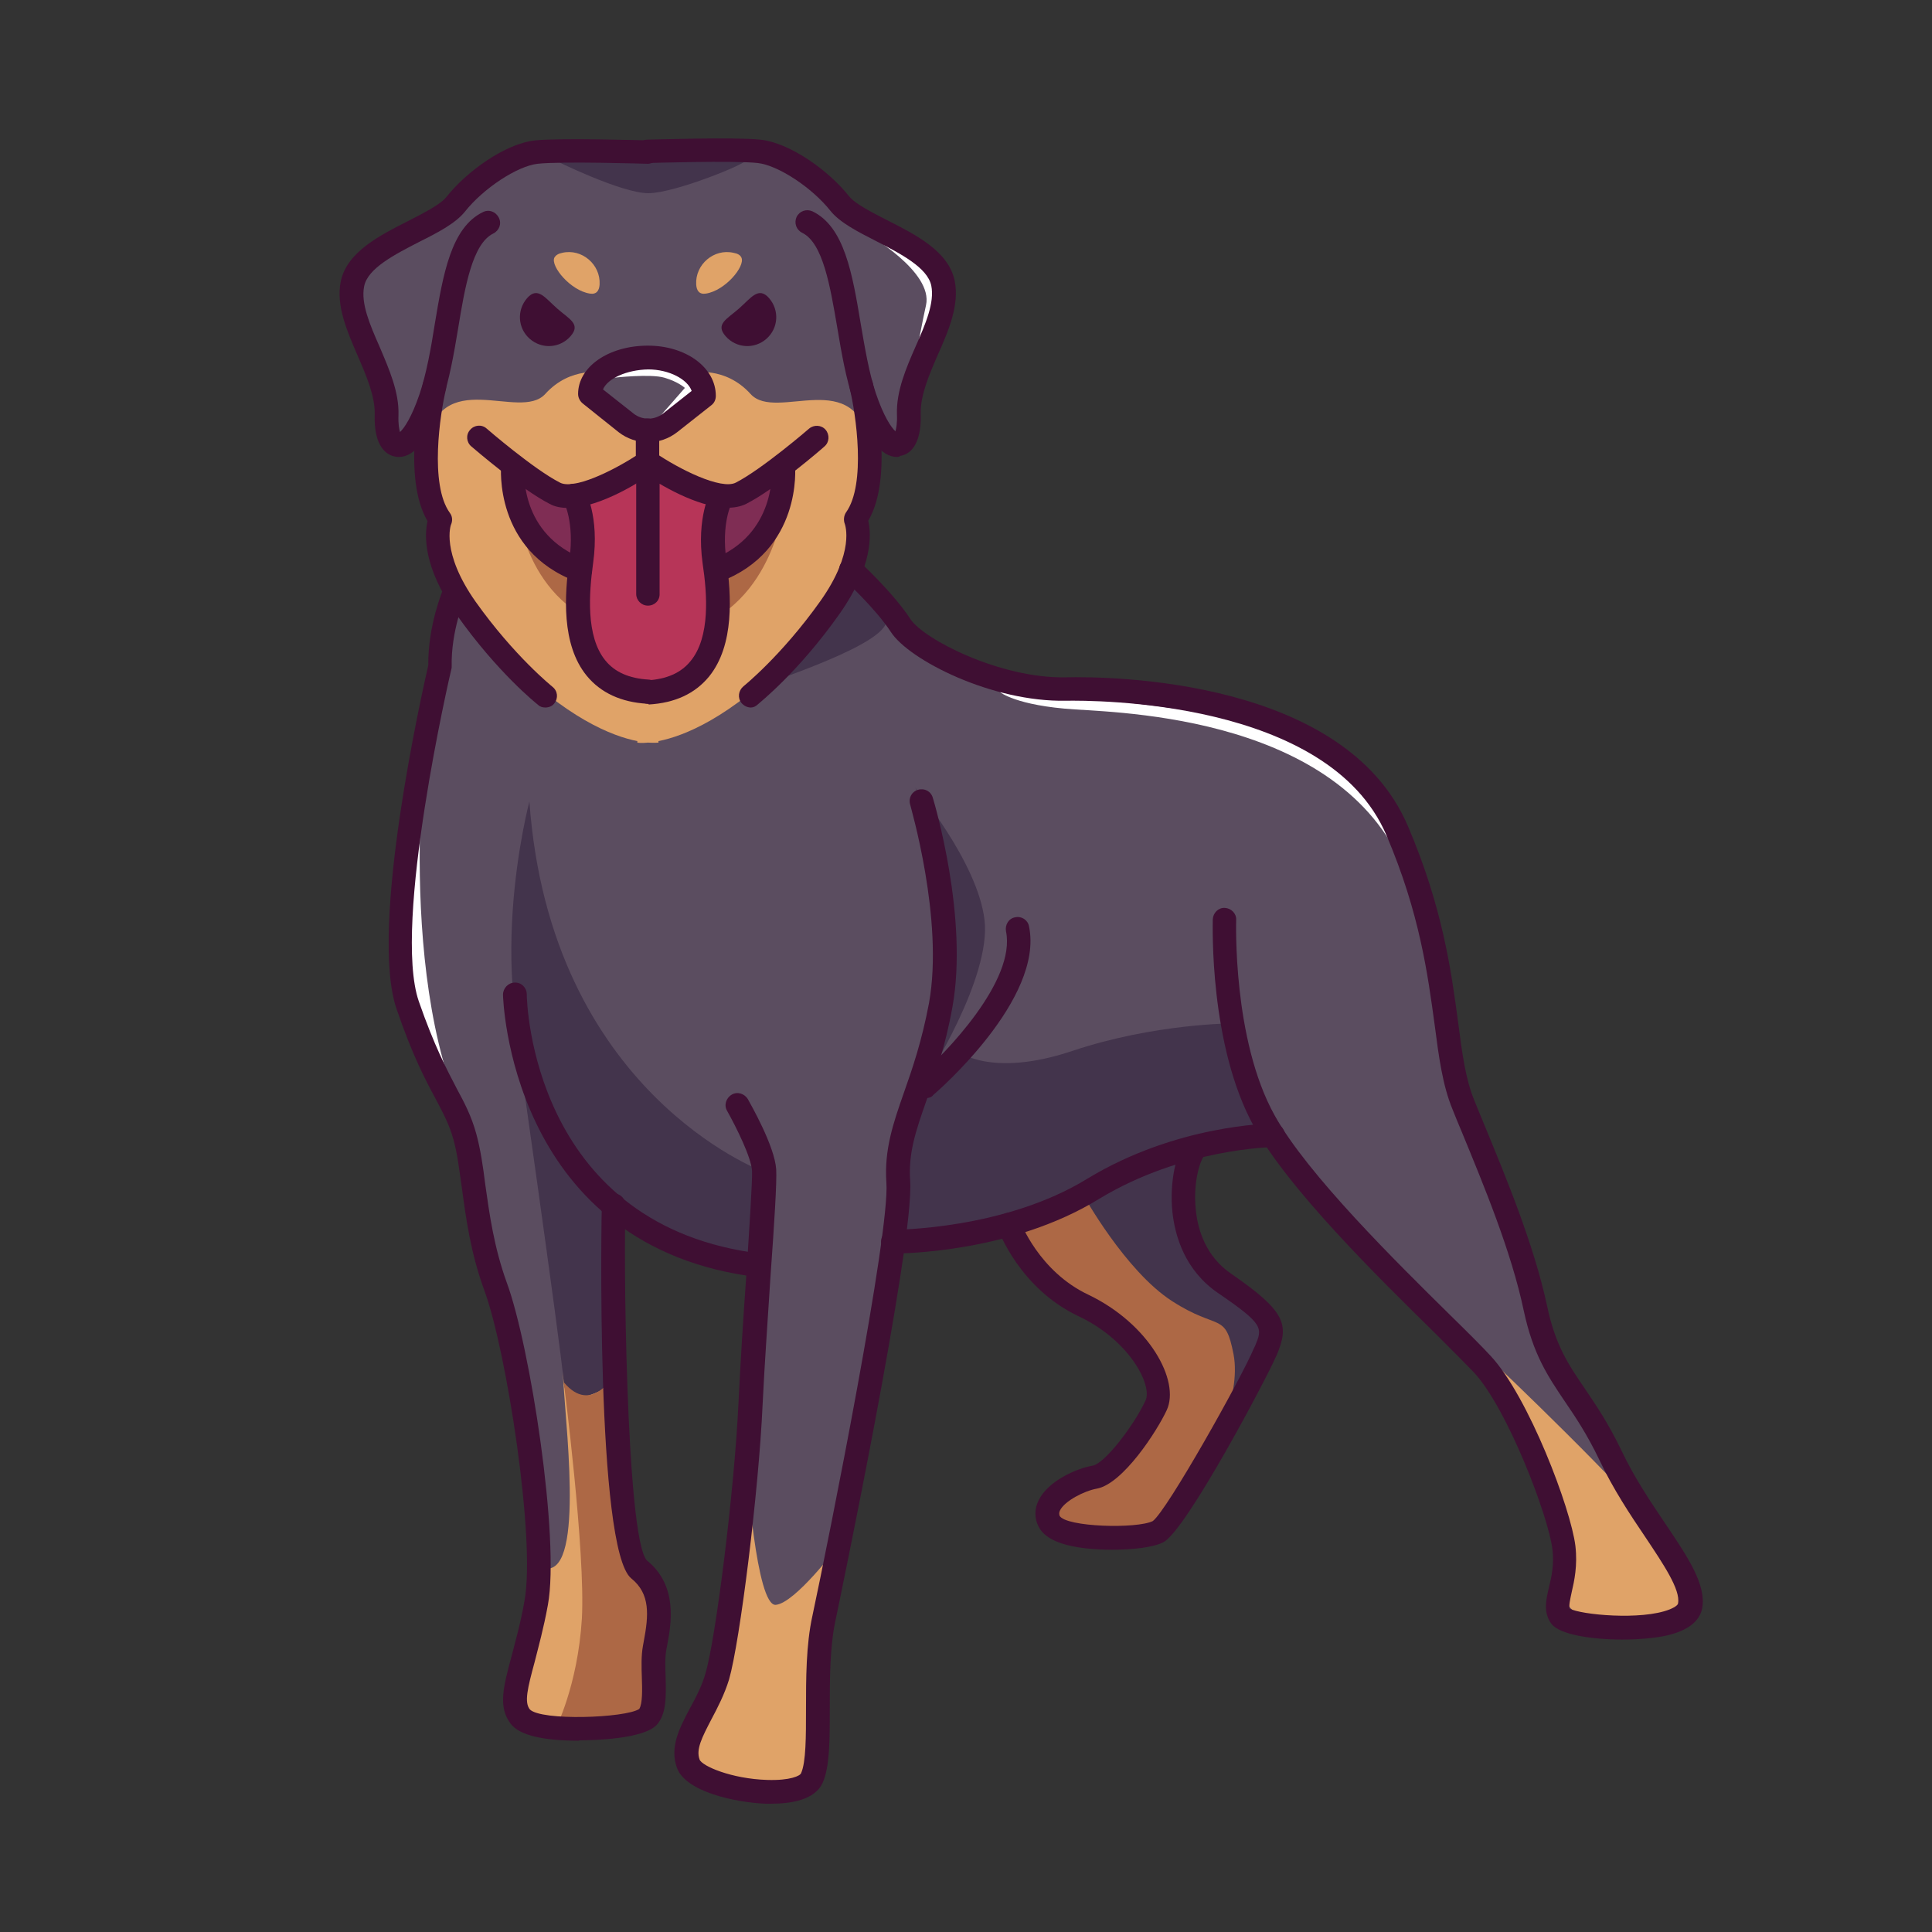 <svg id="Layer_1" enable-background="new 0 0 512 512" height="512" viewBox="0 0 512 512" width="512" xmlns="http://www.w3.org/2000/svg"><rect x="0" y="0" width="512" height="512" fill="#333333" stroke="none"/><g><g><g><g><path d="m426.9 385.8c-8.6-18-16-20.7-19.9-39-3.9-18.4-12.9-38.7-19.1-53.9s-2.7-37.9-17.6-72.6c-14.8-34.8-69.9-37.9-87.9-37.5-10.7.2-22.7-3.4-31.5-7.9-5.9-3-10.5-6.3-12.2-8.9-3.7-5.6-10.6-12.4-12.6-14.2l-.5-.6c3.4-8.7 1.2-13.3 1.2-13.3 7.5-10.3 1.5-35.3 1.5-35.3.3 1 .6 2 .9 2.9 5.5 16.3 12.1 15.9 11.8 4.5s11.1-24.2 9-34.6-22.2-14.5-27.3-21.1c-5.2-6.6-14.9-13.2-21.5-13.8-6.6-.7-29.4 0-29.4 0s-22.8-.7-29.4 0-16.3 7.3-21.5 13.8c-5.2 6.6-25.3 10.7-27.3 21.1-2.1 10.4 9.3 23.2 9 34.6s6.2 11.8 11.8-4.5c.3-.9.6-1.9.9-2.9s-5.9 25 1.5 35.3c0 0-3.1 6.9 4.2 19.4l-.7.3s-3.9 9-3.7 19.2c0 0-15.9 68.3-8.6 89.7 7.4 21.5 12.4 25 15.2 34.8 2.8 9.9 2.4 23.9 8.2 39.8 5.8 15.8 13.9 66.5 10.8 83.8-3.2 17.2-8.1 25.3-4.2 30.3 3.9 4.9 31.1 3.5 33.9 0s.6-12.3 1.7-18.3 3.2-14.8-4.2-20.8-7-91.9-6.7-96.4h.1c8.8 7.3 20.5 13.2 36.1 15.5l2.3-.4c-.8 11.8-1.8 25.8-2.3 37.4-1.1 23.2-6 62.6-8.8 72.1s-10.2 16.5-7.7 23.2 29.6 10.9 32.7 3.9c3.2-7 0-27.6 3.2-42.3 2.5-11.8 14.4-69.9 18.4-99.9s14.3.1 30.7-4.5 5.1 14.4 19.7 21.4 22.1 20.4 19.3 26.5-11.1 18.1-16.3 19c-5.1.9-14.9 6-12.1 11.6s24.4 5.1 28.9 2.8 25.5-40.9 28.3-47.4 4.1-8.3-10.7-18.5c-11.6-8-12.4-25.8-10.5-35.2 4-1.1 7.8-1.9 11.1-2.5l12.5-1.3c13.6 21.1 46.6 51 55.4 60.6 9.4 10.2 20.4 39.2 21.6 48.6s-3.5 14.8-.8 18.4c2.7 3.5 32.7 5.3 34.3-2.9 1.4-8.4-12.6-22.1-21.2-40z" fill="#5b4d60"/></g></g></g><g><g><g><path d="m331.9 346.1c-1.3-1-15.9-8.9-17.9-24.1-1-7.4-.1-13.5 1-17.7 10.9-2.3 22.5-3.4 22.5-3.4l-10.6-29.7s-20.9 0-42.7 7.3-30.5 0-30.5 0l-14.2 12.7-3 37.8s0 0 8.9-.5c5.4-.3 20.8-5.2 34.1-10.4l13.3 29.2 29.8 27.5s8.9-9.9 13.3-18.2c4.4-8.2-2.7-9.5-4-10.5z" fill="#43344c"/></g></g></g><g><g><g><path d="m230.5 118.5c-3.4-22.1-24.8-6.5-31.6-14.1-6.8-7.5-15.4-5.6-15.4-5.6 1.3 8.3-2.5 13.5-11.8 15.3-10-2.7-14.8-7.4-11.8-15.3 0 0-8.6-1.9-15.4 5.6s-28.2-8.1-31.6 14.1l3.8 19.1s-8.1 10.7 17.1 36.3c16.3 16.5 28.5 21.2 35.1 22.5v.4s1 .2 2.8 0c1.8.1 2.8 0 2.8 0v-.4c6.6-1.3 18.8-6 35.1-22.5 25.3-25.6 17.1-36.3 17.1-36.3z" fill="#e0a368"/></g></g></g><g><g><g><path d="m149 67c5.2-1.2 10.2 3.1 9.9 8.4-.1 1.6-.8 2.7-2.6 2.4-5.1-.8-10.4-7.2-9.4-9.5.4-.7 1.1-1.1 2.1-1.3z" fill="#e0a368"/></g></g></g><g><g><g><path d="m194.4 67c-5.2-1.2-10.2 3.1-9.9 8.4.1 1.6.8 2.7 2.6 2.4 5.1-.8 10.4-7.2 9.4-9.5-.3-.7-1-1.1-2.1-1.3z" fill="#e0a368"/></g></g></g><g><g><g><path d="m287.1 316.7s11.1 20.1 23.5 28.1 14.1 2.7 16.3 14.1-6.3 26.8-6.3 26.8l-13.7 20.2s-28.3 2.5-28.9-2.8 15.2-12 15.2-12 13.5-16.9 12.4-24.7c-1.1-7.9-12.5-17.2-15.5-18.8s-19.4-7.1-22.7-23c-.1 0 12-3.5 19.7-7.9z" fill="#ad6845"/></g></g></g><g><g><g><path d="m158.9 343.6s-10.5 8-9.6 22.7c.9 14.6 5.8 55.2-6.7 48.7 0 0-13.5 39.9-2.4 41.5s31.5-1.5 31.5-1.5l1.7-18.3s4.2-9.4 0-15.1-5.8-14-5.8-14z" fill="#e0a368"/></g></g></g><g><g><g><path d="m396.4 361.6s36.1 34.4 41.7 43 20.5 24.9 0 26.8-24.9-7.9-24.3-11.1-.4-16.3-.4-16.3z" fill="#e0a368"/></g></g></g><g><g><g><path d="m197.9 389s2.5 36.8 7.7 36.3 16.5-15.6 16.5-15.6l-5.7 22s9.1 47.3-10.8 43.2-30.4-7.2-23.9-16.7 8.2-14 8.2-14z" fill="#e0a368"/></g></g></g><g><g><g><path d="m135.8 267s12.9 90.3 13.6 99.3 13.6 0 13.6 0l-.5-43.1c0-.1-23-23-26.7-56.2z" fill="#43344c"/></g></g></g><g><g><g><path d="m140.3 212.4s-13.2 49.3 4.2 83.2 54.2 39.4 54.2 39.4l3.4-24.6s-56.3-20.8-61.8-98z" fill="#43344c"/></g></g></g><g><g><g><path d="m146.9 42.4s17.7 8.8 24.9 8.8c7.1 0 26.8-8.1 25.9-8.8-.9-.8-48.5-3-50.8 0z" fill="#43344c"/></g></g></g><g><g><g><path d="m149.4 366.3s5.8 44.9 4.8 62.7c-1.1 17.8-7 29.2-7 29.2s24 3.6 24.6-3.2c.6-6.7 0-16.3 0-16.3l5.7-12-8.2-10.7-6.3-52c0-.1-6.1 11.3-13.6 2.3z" fill="#ad6845"/></g></g></g><g><g><g><path d="m137.6 137.4s3.7 29.2 33.9 30.5 35.5-30.5 35.5-30.5-35.5 47.5-69.4 0z" fill="#ad6845"/></g></g></g><g><g><g><path d="m171.7 123.7-19.5 7.9s2.9 10.8 1.9 16.1c-1 5.4-2 37.9 19 35.6 20.9-2.3 16.5-22.6 16.6-32.2s.8-21.1.8-21.1z" fill="#b73558"/></g></g></g><g><g><g><path d="m136.6 123.7 9.2 7.6 6.5.2s6.2 19.2-.1 18.9c-6.4-.3-14.3-9.6-14.3-9.6z" fill="#7f2d54"/></g></g></g><g><g><g><path d="m206.9 123.7-9.2 7.6-6.5.2s-6.2 19.2.1 18.9c6.4-.3 14.3-9.6 14.3-9.6z" fill="#7f2d54"/></g></g></g><g><g><g><path d="m242.5 208.7s16.5 19.6 18.4 35-15.5 42.4-15.5 42.4 9.7-57-2.9-77.4z" fill="#43344c"/></g></g></g><g><g><g><path d="m203.4 181.3c-2.2.1 34.4-11.1 31.3-17.6s-8.6-12-8.6-12-14 29-22.7 29.6z" fill="#43344c"/></g></g></g><g><g><g><path d="m162.7 100.1s9.7-1.1 13.4 0 5.4 2.7 5.4 2.7l-7 8 10-7.2c0 .1-7.9-15.4-21.8-3.5z" fill="#fff"/></g></g></g><g><g><g><path d="m265 183.4s4.2 3.6 19.8 4.6 76.9 2.9 89.6 49c0 0-5.4-29.6-25.9-40.1s-83.5-13.5-83.5-13.5z" fill="#fff"/></g></g></g><g><g><g><path d="m229.8 62s17.6 10 15.6 18.9-4.1 22.3-4.1 22.3 13.1-21.4 8.7-28.1c-4.5-6.7-20.2-13.1-20.2-13.1z" fill="#fff"/></g></g></g><g><g><g><path d="m113.1 192.6s-8.9 69.2 12 108.3c0 0-19-34.9-18.8-49.3.3-14.2 6.8-59 6.8-59z" fill="#fff"/></g></g></g><g><g><g><path d="m237.7 121.1c-4.2 0-8.2-5.1-11.5-14.8-2-5.9-3.2-12.8-4.3-19.4-1.9-11.1-3.8-22.5-9.3-25.2-1.6-.8-2.2-2.6-1.5-4.2.8-1.6 2.6-2.2 4.2-1.5 8.5 4.1 10.6 16.6 12.8 29.8 1.1 6.4 2.2 13 4 18.4 2.1 6.2 4.1 9.1 5.2 10.1.2-.7.5-2.1.4-4.5-.2-6.1 2.4-12.2 5-18.1s5-11.5 4.1-16c-1-4.8-8.2-8.5-14.6-11.8-4.9-2.5-9.6-4.9-12.1-8-4.9-6.2-13.9-12.1-19.3-12.7-6.3-.7-28.8 0-29 0-1.7.1-3.2-1.3-3.2-3-.1-1.7 1.3-3.2 3-3.2.9 0 23.1-.7 29.8 0 8 .8 18.3 8.3 23.6 15 1.6 2 5.9 4.2 10 6.3 7.7 3.9 16.4 8.3 18 16.1 1.3 6.4-1.6 13.2-4.5 19.7-2.3 5.3-4.6 10.7-4.5 15.4.3 9-3.3 11-5.4 11.3-.2.2-.5.3-.9.3z" fill="#3f0f33"/></g></g></g><g><g><g><path d="m199 187.5c-.9 0-1.8-.4-2.5-1.2-1.1-1.4-.8-3.3.5-4.4.1-.1 10.1-8.1 20.4-22.6 9.3-13.1 6.5-20.3 6.5-20.4-.4-1-.3-2.2.3-3.1 5.4-7.5 2.6-26.2 1-32.8-.4-1.7.6-3.4 2.3-3.8s3.4.6 3.8 2.3c.6 2.6 5.6 24.9-1.2 36.5.8 3.6 1.3 12.1-7.7 24.8-10.8 15.3-21.2 23.5-21.6 23.9-.5.5-1.2.8-1.8.8z" fill="#3f0f33"/></g></g></g><g><g><g><path d="m105.7 121.1c-.3 0-.6 0-1-.1-2.1-.4-5.7-2.4-5.4-11.3.1-4.7-2.2-10.1-4.5-15.4-2.8-6.5-5.8-13.3-4.5-19.7 1.6-7.8 10.3-12.2 18-16.1 4.1-2.1 8.4-4.3 10-6.3 5.3-6.7 15.6-14.2 23.6-15 6.7-.7 28.9 0 29.8 0 1.7.1 3.1 1.5 3 3.2s-1.6 3.1-3.2 3c-.2 0-22.7-.7-29 0-5.4.6-14.4 6.5-19.3 12.7-2.5 3.1-7.1 5.5-12.1 8-6.4 3.3-13.7 7-14.6 11.8-.9 4.5 1.5 10.1 4.1 16 2.5 5.9 5.2 12 5 18.1-.1 2.4.2 3.8.4 4.5 1.1-1 3.1-3.9 5.2-10.1 1.8-5.4 3-12 4-18.4 2.2-13.2 4.3-25.7 12.8-29.8 1.6-.8 3.4-.1 4.2 1.5s.1 3.4-1.5 4.2c-5.5 2.7-7.5 14.1-9.3 25.2-1.1 6.6-2.3 13.5-4.3 19.4-3.2 9.5-7.1 14.6-11.4 14.6z" fill="#3f0f33"/></g></g></g><g><g><g><path d="m144.5 187.5c-.7 0-1.4-.2-1.9-.7-.4-.3-10.8-8.6-21.6-23.9-9-12.7-8.5-21.2-7.7-24.8-6.8-11.6-1.8-33.9-1.2-36.5.4-1.7 2.1-2.7 3.8-2.3s2.7 2.1 2.3 3.8c-1.6 6.6-4.4 25.3 1 32.8.7.9.8 2.1.3 3.2 0 0-2.7 7.2 6.5 20.3 10.3 14.5 20.3 22.5 20.4 22.6 1.4 1.1 1.6 3 .5 4.4-.5.7-1.4 1.1-2.4 1.1z" fill="#3f0f33"/></g></g></g><g><g><g><path d="m151.2 89.1c-2.8 3.2-7.6 3.5-10.8.7s-3.5-7.6-.7-10.8 4.8 0 8 2.8 6.3 4.1 3.5 7.3z" fill="#3f0f33"/></g></g></g><g><g><g><path d="m192.3 89.1c2.8 3.2 7.6 3.5 10.8.7s3.5-7.6.7-10.8-4.8 0-8 2.8-6.3 4.1-3.5 7.3z" fill="#3f0f33"/></g></g></g><g><g><g><path d="m171.7 117.2c-2.7 0-5.5-.9-7.8-2.7l-9.5-7.6c-.7-.6-1.2-1.5-1.2-2.5 0-7.2 8.1-12.8 18.5-12.8 10.1 0 18 5.8 18 13.3 0 1-.4 1.9-1.2 2.5l-9 7.1c-2.3 1.8-5 2.7-7.8 2.7zm-11.9-14 8.1 6.4c2.3 1.8 5.5 1.8 7.8 0l7.6-6c-1.1-3.1-6-5.7-11.5-5.7-5.7.1-10.8 2.4-12 5.3z" fill="#3f0f33"/></g></g></g><g><g><g><path d="m150.5 134.6c-1.8 0-3.5-.3-4.9-1.1-7.6-3.9-20.1-14.7-20.7-15.2-1.3-1.1-1.5-3.1-.3-4.4 1.1-1.3 3.1-1.5 4.4-.3.1.1 12.5 10.8 19.4 14.3 3.6 1.9 13.6-2.9 20.1-7.1v-6.8c0-1.7 1.4-3.1 3.1-3.1s3.1 1.4 3.1 3.1v8.4c0 1-.5 2-1.3 2.6-2.5 1.9-14.1 9.6-22.9 9.6z" fill="#3f0f33"/></g></g></g><g><g><g><path d="m171.7 160.5c-1.7 0-3.1-1.4-3.1-3.1v-34.9c0-1.2.6-2.2 1.7-2.8 1-.5 2.3-.5 3.2.2 6.4 4.4 17.6 10 21.5 8 7-3.6 19.3-14.2 19.4-14.3 1.3-1.1 3.3-1 4.4.3s1 3.3-.3 4.4c-.5.5-13 11.3-20.7 15.2-6.3 3.2-16.7-1.6-23-5.3v29.1c.1 1.8-1.3 3.2-3.1 3.2z" fill="#3f0f33"/></g></g></g><g><g><g><path d="m171.7 186.5c-.1 0-.1 0-.2 0-6.9-.4-12.3-2.9-16-7.4-6.8-8.3-5.9-21.5-4.6-30.8 1.4-10-1.5-15.3-1.5-15.4-.8-1.5-.3-3.4 1.2-4.3s3.4-.3 4.3 1.1c.2.3 4 7.1 2.3 19.4-1.1 8-2 19.5 3.2 25.9 2.5 3.1 6.3 4.8 11.5 5.1 1.7.1 3 1.6 2.9 3.3 0 1.8-1.4 3.1-3.1 3.1z" fill="#3f0f33"/></g></g></g><g><g><g><path d="m171.7 186.5c-1.6 0-3-1.3-3.1-2.9-.1-1.7 1.2-3.2 2.9-3.3 5.2-.3 9-2 11.5-5.1 5.3-6.4 4.4-17.9 3.2-25.9-1.7-12.3 2.1-19.1 2.3-19.4.9-1.5 2.8-2 4.3-1.1s2 2.8 1.2 4.3c-.1.2-2.9 5.5-1.5 15.4 1.3 9.2 2.2 22.4-4.6 30.8-3.7 4.5-9 7-16 7.4 0-.2-.1-.2-.2-.2z" fill="#3f0f33"/></g></g></g><g><g><g><path d="m153.8 154.3c-.4 0-.7-.1-1.1-.2-21.9-8.2-19.9-30.4-19.9-30.7.2-1.7 1.7-3 3.4-2.8s3 1.7 2.8 3.4c-.1.8-1.4 17.7 15.9 24.2 1.6.6 2.4 2.4 1.8 4-.5 1.3-1.7 2.1-2.9 2.1z" fill="#3f0f33"/></g></g></g><g><g><g><path d="m189.7 154.3c-1.3 0-2.5-.8-2.9-2-.6-1.6.2-3.4 1.8-4 17.4-6.6 15.9-24 15.9-24.2-.2-1.7 1.1-3.3 2.8-3.4 1.7-.2 3.3 1.1 3.4 2.8 0 .2 2 22.4-19.9 30.7-.3 0-.7.1-1.1.1z" fill="#3f0f33"/></g></g></g><g><g><g><path d="" style="fill:none;stroke:#3f0f33;stroke-width:2.5;stroke-linecap:round;stroke-linejoin:round;stroke-miterlimit:10"/></g></g></g><g><g><g><path d="" style="fill:none;stroke:#3f0f33;stroke-width:2.5;stroke-linecap:round;stroke-linejoin:round;stroke-miterlimit:10"/></g></g></g><g><g><g><path d="m153.3 461.3c-9.6 0-15.6-1.5-17.9-4.4-3.5-4.5-2-9.9.2-18.1 1-3.9 2.4-8.8 3.4-14.6 3-16.3-4.8-66.3-10.6-82.1-3.7-10.1-4.9-19.2-6-27.3-.7-4.9-1.2-9.1-2.2-12.7-1.1-4-2.6-6.8-4.7-10.8-2.8-5.2-6.2-11.6-10.4-23.9-7.4-21.5 7-85 8.4-91.1-.1-10.6 3.8-19.7 3.9-20.1.7-1.6 2.5-2.3 4.1-1.6s2.3 2.5 1.6 4.1c0 .1-3.6 8.5-3.4 17.9 0 .3 0 .5-.1.8-.2.7-15.7 67.6-8.6 88 4.1 11.8 7.4 18 10 23 2.1 3.9 3.9 7.3 5.2 12 1.1 4 1.8 8.6 2.4 13.5 1.1 7.8 2.3 16.6 5.7 26 6.2 16.8 14.1 67.9 10.9 85.4-1.1 6.1-2.5 11.1-3.5 15.1-1.9 7-2.8 10.7-1.3 12.6 3 3.1 25.3 2.3 29-.1.9-1.4.8-5.2.7-8.2-.1-2.9-.2-5.9.3-8.6l.2-1.1c1.3-6.9 1.8-12.6-3.3-16.7-9.5-7.7-7.9-98.2-7.8-99.1.1-1.7 1.6-3 3.4-2.9 1.7.1 3 1.6 2.9 3.4-.6 9 0 87.5 5.6 93.8 8.3 6.7 6.5 16.7 5.4 22.6l-.2 1c-.4 2.1-.3 4.7-.2 7.3.1 4.8.3 9.4-2.1 12.4-3.2 4.2-17.8 4.4-20.7 4.4-.2.1-.2.1-.3.1z" fill="#3f0f33"/></g></g></g><g><g><g><path d="m198.7 338.1c-.2 0-.3 0-.5 0-63.2-9.4-64.9-73.8-64.9-74.5 0-1.7 1.4-3.2 3.1-3.2 1.8-.1 3.2 1.4 3.2 3.1 0 2.4 1.7 59.8 59.6 68.4 1.7.3 2.9 1.9 2.6 3.6-.2 1.5-1.5 2.6-3.1 2.6z" fill="#3f0f33"/></g></g></g><g><g><g><path d="m204.4 478c-.5 0-1 0-1.5 0-7.8-.3-21.2-3.1-23.5-9.5-2-5.5.7-10.6 3.5-15.9 1.6-2.9 3.2-6 4.1-9.3 2.6-8.7 7.6-47.9 8.7-71.4.5-10.5 1.3-23.1 2.1-34.2.8-12.6 1.6-24.5 1.5-27.4-.2-3.6-4.2-11.6-6.6-15.9-.9-1.5-.3-3.4 1.2-4.3s3.4-.3 4.3 1.2c.7 1.3 7.1 12.4 7.5 18.6.2 3.3-.5 14.3-1.5 28.2-.7 11.1-1.6 23.6-2.1 34.1-1 22.7-6 62.9-8.9 72.9-1.2 3.9-3 7.4-4.6 10.4-2.6 5-4.2 8.1-3.2 10.8.6 1.7 8.4 5.1 17.9 5.4 6.1.2 8.8-1.1 9-1.8 1.3-2.9 1.3-9.7 1.3-17 0-8 0-17 1.7-24.7 4.4-20.6 20.6-101.6 19.6-114.8-.6-8.7 1.8-15.7 4.6-23.7 2.3-6.5 4.8-13.8 6.7-23.9 4-22.2-5-52.3-5-52.6-.5-1.7.4-3.4 2.1-3.9s3.4.4 3.9 2.1c.4 1.3 9.5 31.8 5.2 55.5-1.9 10.6-4.6 18.1-6.9 24.8-2.8 8-4.8 13.8-4.3 21.2 1.2 16.5-19.6 115.6-19.8 116.6-1.5 7-1.5 15.7-1.5 23.4 0 8.3 0 15.4-1.9 19.6-2.1 4.5-8.3 5.5-13.6 5.5z" fill="#3f0f33"/></g></g></g><g><g><g><path d="m429.9 434.5c-8 0-16.5-1.3-18.7-4.1-2.3-3-1.5-6.4-.7-9.8.7-2.8 1.4-6.1.9-10.1-1.1-8.8-11.9-37.2-20.8-46.8-2.2-2.3-5.8-5.9-10.4-10.5-15.4-15.1-38.6-38-47.8-54.5-12-21.6-11-53.7-11-55.1.1-1.7 1.5-3.1 3.2-3s3.1 1.5 3 3.2c0 .3-1 31.7 10.2 51.8 8.7 15.7 32.5 39.1 46.7 53.1 4.7 4.6 8.4 8.3 10.6 10.7 10 10.8 21.2 40.4 22.4 50.3.6 5.2-.3 9.3-1 12.3-.4 1.9-.8 3.6-.5 4.3 2.8 1.6 19 3.2 26.5.2 1.7-.7 2.2-1.3 2.2-1.6.7-3.6-3.9-10.4-8.7-17.6-4-5.9-8.5-12.7-12.1-20.3-3.3-6.9-6.4-11.5-9.2-15.6-4.5-6.7-8.4-12.4-10.9-24.1-3.3-15.7-10.6-33.2-16.4-47.3-.9-2.1-1.7-4.1-2.5-6.1-2.6-6.3-3.6-13.8-4.7-22.3-1.8-13.1-3.9-29.5-12.8-50.3-15.4-36-77.8-35.7-84.9-35.6-19.6.4-41.6-10.8-46.4-18.2-4-6.2-12.6-14.1-12.7-14.2-1.3-1.2-1.4-3.2-.2-4.4 1.2-1.3 3.2-1.4 4.4-.2.4.3 9.2 8.5 13.7 15.4 3.5 5.3 23.7 15.7 41 15.4 12.2-.3 74.2.4 90.8 39.4 9.2 21.5 11.5 38.4 13.3 51.9 1.1 8.5 2 15.2 4.3 20.8.8 1.9 1.6 4 2.5 6.1 5.9 14.3 13.3 32.1 16.8 48.4 2.2 10.5 5.7 15.6 10 21.9 2.9 4.3 6.2 9.1 9.7 16.4 3.4 7.2 7.8 13.7 11.7 19.5 6.1 9 10.8 16.2 9.7 22.3-.7 3.5-3.8 5.9-9.3 7.2-3.1.7-7.4 1.1-11.9 1.1z" fill="#3f0f33"/></g></g></g><g><g><g><path d="m236.7 332.2c-.1 0-.1 0-.1 0-1.7 0-3.1-1.4-3.1-3.2 0-1.7 1.4-3.1 3.1-3.1.9 0 29.7-.1 51.5-13.5 23.7-14.4 48.3-14.6 49.3-14.7 1.7 0 3.1 1.4 3.1 3.1s-1.4 3.1-3.1 3.2c-.2 0-24 .3-46.1 13.7-23 14.2-52 14.5-54.6 14.5z" fill="#3f0f33"/></g></g></g><g><g><g><path d="m294.7 410.7c-4.8 0-9.9-.5-13.4-1.7-3.1-1-5.1-2.5-6.1-4.5-1.1-2.2-1.1-4.7.1-7 2.5-5 9.8-8.3 14.3-9.1 3.2-.6 10.9-10.6 14-17.3 1.8-4-4.2-15.9-17.8-22.3-15.6-7.4-21.1-22.6-21.4-23.2-.6-1.6.3-3.4 1.9-4s3.4.3 4 1.9c.1.3 5 13.4 18.1 19.6 16.1 7.7 24.4 22.8 20.8 30.6-2.6 5.6-11.6 19.5-18.5 20.8-3.4.6-8.6 3.3-9.8 5.8-.3.6-.2 1-.1 1.4 1.7 3 20.5 3.5 24.7 1.4 3.8-2.8 23.5-37.9 26.8-45.8l.3-.6c2-4.8 2.4-5.7-9.9-14.1-8.7-6-11.3-15-12-21.4-.8-7.8.9-16.1 4-19.3 1.2-1.3 3.2-1.3 4.4-.1 1.3 1.2 1.3 3.2.1 4.4-1 1-3.1 6.8-2.3 14.4.5 5.2 2.6 12.3 9.3 16.9 14.5 10 15.6 13.5 12.1 21.7l-.3.6c-1.9 4.6-23.6 45.8-29.7 48.9-2.4 1.3-7.9 2-13.6 2z" fill="#3f0f33"/></g></g></g><g><g><g><path d="m245.4 291c-.9 0-1.8-.4-2.4-1.1-1.1-1.3-1-3.3.3-4.4 7.4-6.4 26-25.7 23.3-38.7-.3-1.7.7-3.4 2.4-3.7 1.7-.4 3.4.7 3.7 2.4 4 19.2-24.2 43.7-25.4 44.7-.4.6-1.2.8-1.9.8z" fill="#3f0f33"/></g></g></g></g></svg>